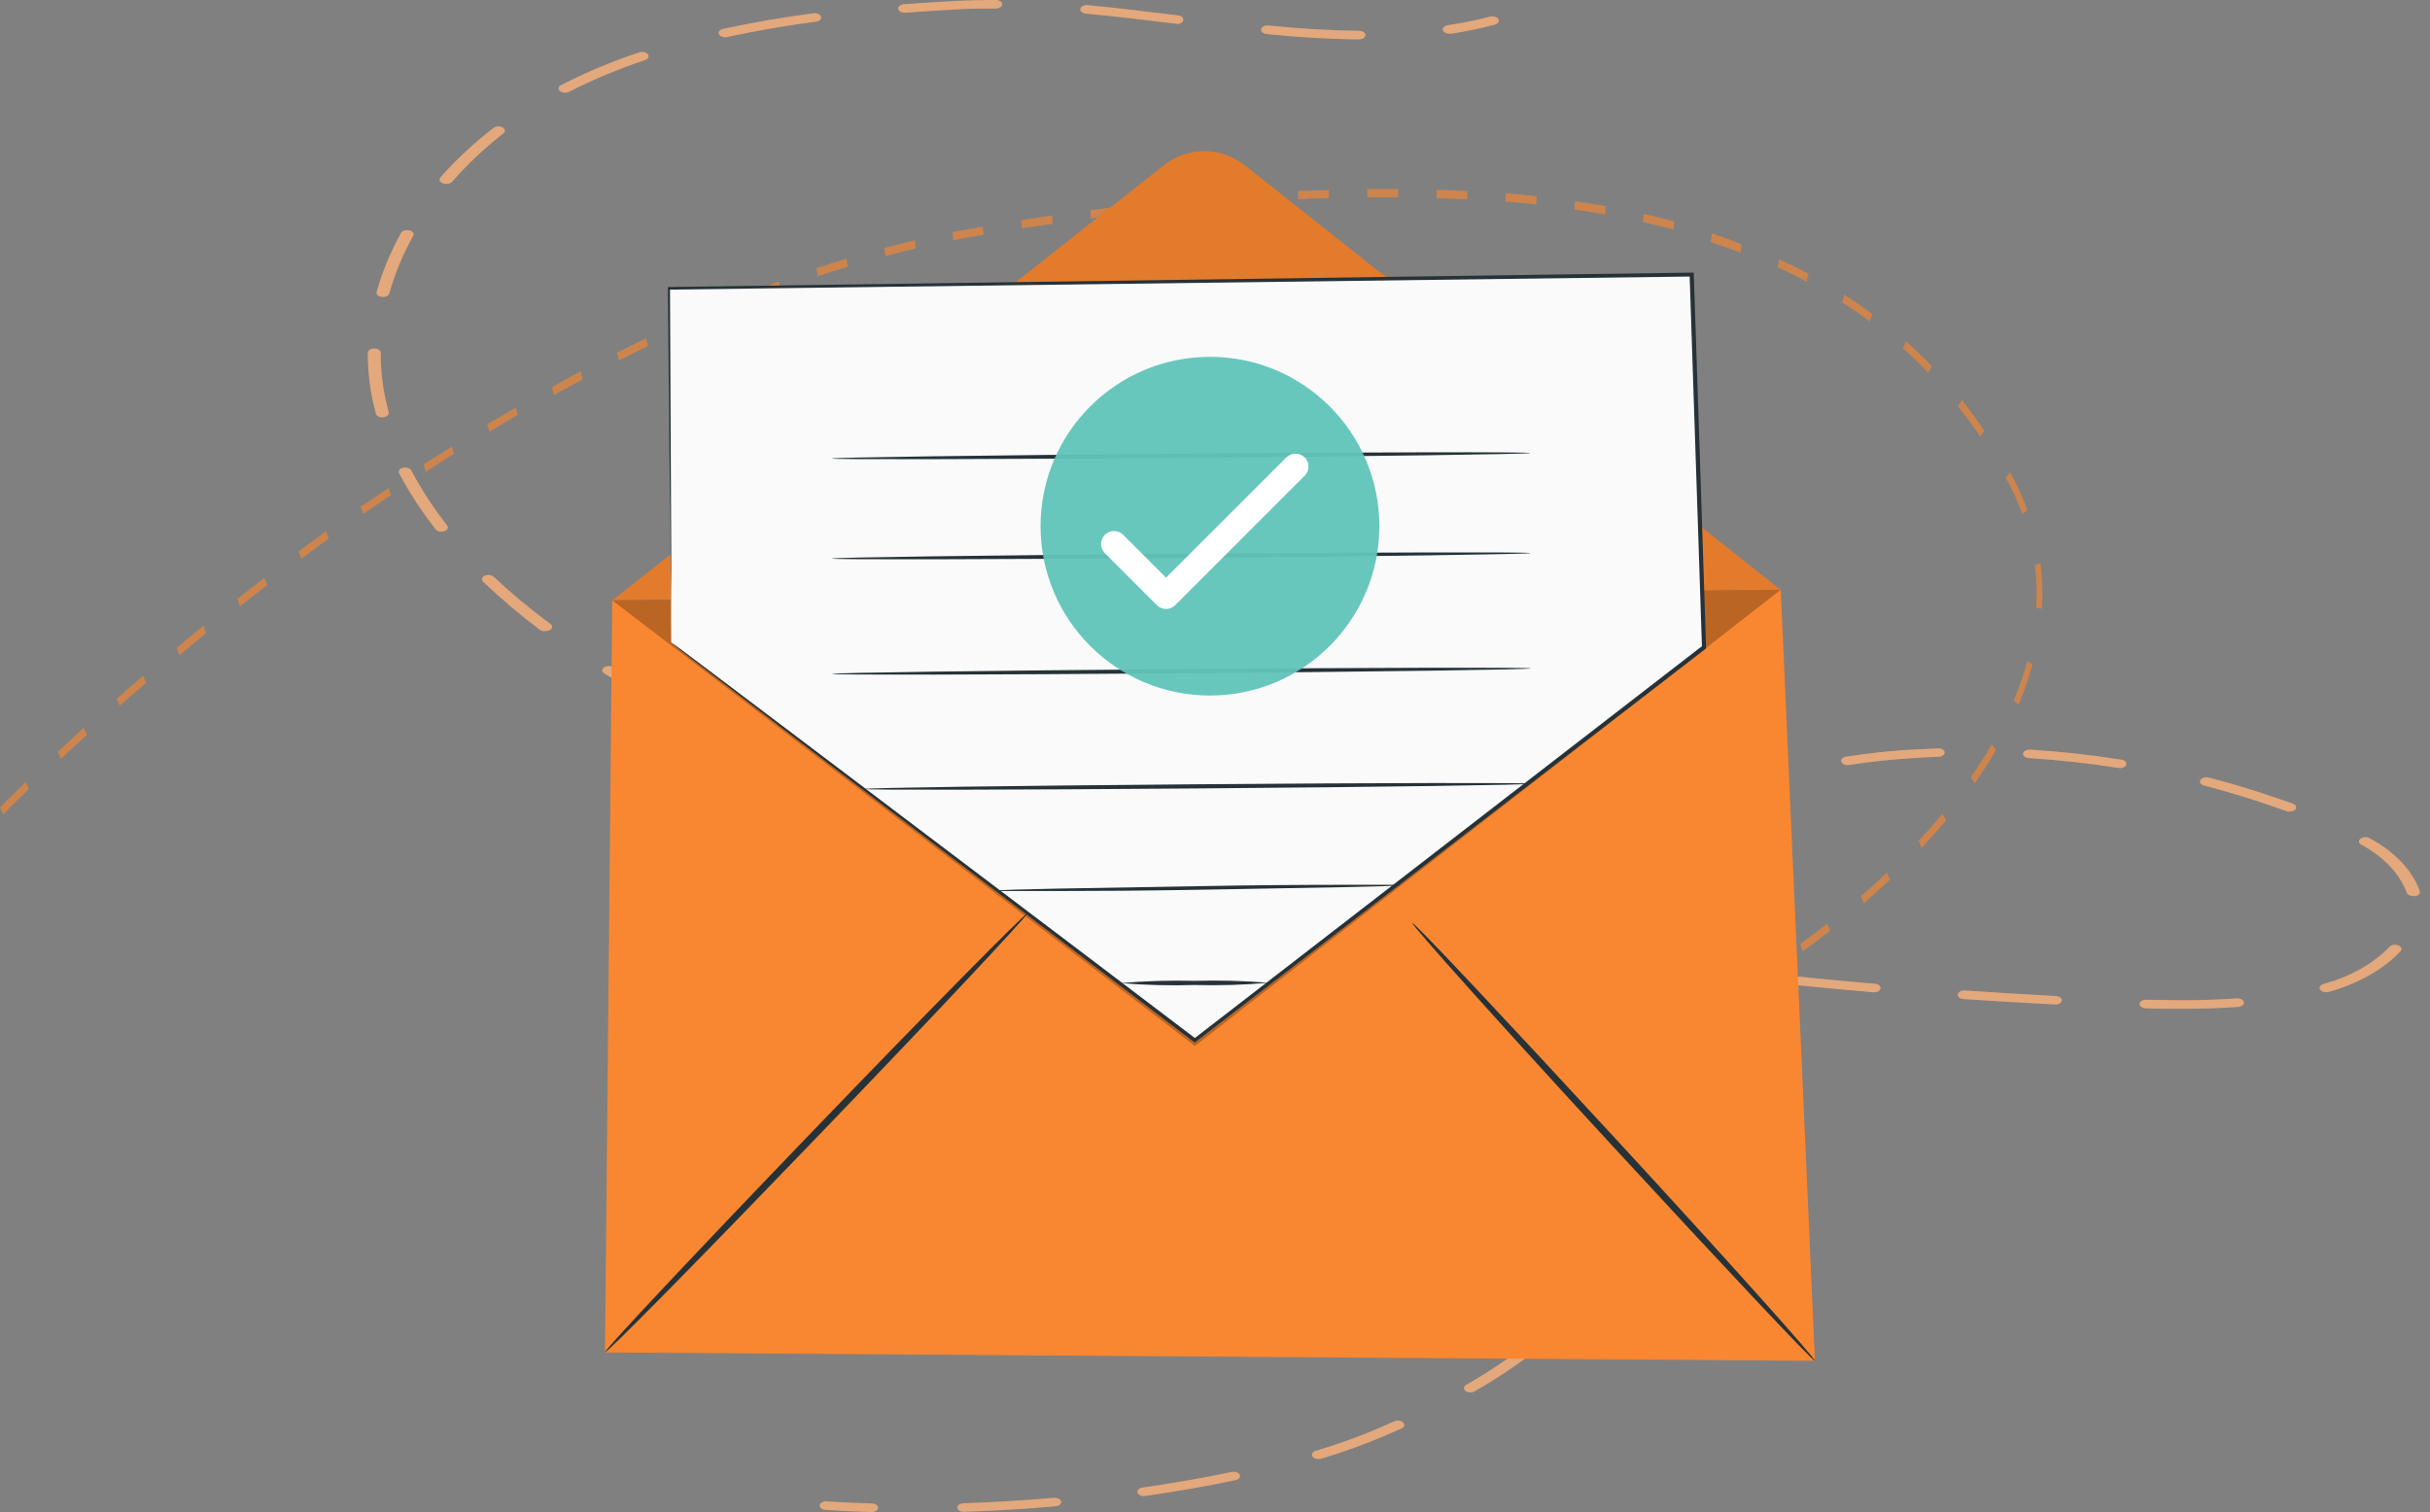 <svg width="241" height="150" viewBox="0 0 241 150" fill="none" xmlns="http://www.w3.org/2000/svg">
<rect x="0" y="0" width="241" height="150" fill="#808080" stroke="none"/>
<g opacity="0.8">
<path d="M143.729 3.344C143.586 3.343 143.447 3.309 143.335 3.249C143.224 3.189 143.146 3.106 143.114 3.013C143.093 2.959 143.089 2.903 143.102 2.848C143.115 2.792 143.144 2.739 143.188 2.692C143.232 2.644 143.291 2.603 143.359 2.571C143.428 2.539 143.506 2.516 143.588 2.504C145.01 2.289 146.406 2.005 147.766 1.655C147.844 1.634 147.928 1.624 148.012 1.625C148.096 1.626 148.179 1.638 148.256 1.66C148.334 1.682 148.404 1.714 148.462 1.754C148.521 1.794 148.567 1.841 148.599 1.893C148.63 1.945 148.645 2 148.644 2.056C148.643 2.112 148.625 2.167 148.592 2.218C148.558 2.269 148.51 2.316 148.45 2.354C148.389 2.393 148.318 2.424 148.24 2.445C146.824 2.82 145.368 3.123 143.883 3.353L143.729 3.344Z" fill="#F98731"/>
<path d="M95.579 149.983C95.414 149.981 95.257 149.938 95.138 149.863C95.019 149.787 94.948 149.685 94.938 149.576C94.934 149.52 94.948 149.464 94.977 149.412C95.006 149.36 95.05 149.311 95.107 149.27C95.164 149.229 95.233 149.196 95.31 149.173C95.386 149.15 95.469 149.136 95.553 149.134C98.513 149.032 101.537 148.854 104.523 148.591C104.69 148.579 104.858 148.61 104.992 148.678C105.126 148.746 105.215 148.846 105.24 148.956C105.253 149.011 105.248 149.068 105.227 149.122C105.206 149.176 105.169 149.227 105.117 149.271C105.066 149.316 105.001 149.353 104.928 149.38C104.854 149.408 104.773 149.425 104.689 149.431C101.665 149.703 98.603 149.881 95.604 149.975L95.579 149.983ZM113.518 148.413C113.348 148.425 113.178 148.392 113.044 148.321C112.911 148.251 112.825 148.148 112.807 148.035C112.788 147.922 112.838 147.81 112.944 147.721C113.051 147.633 113.207 147.576 113.377 147.564C116.388 147.131 119.322 146.622 122.09 146.044C122.172 146.022 122.261 146.011 122.349 146.012C122.438 146.014 122.526 146.027 122.606 146.052C122.687 146.077 122.758 146.112 122.817 146.157C122.875 146.201 122.92 146.253 122.946 146.309C122.973 146.365 122.982 146.424 122.972 146.483C122.963 146.541 122.935 146.598 122.89 146.649C122.846 146.699 122.786 146.744 122.715 146.779C122.643 146.813 122.561 146.838 122.475 146.851C119.668 147.437 116.708 147.954 113.646 148.396L113.518 148.413ZM130.752 144.746C130.631 144.746 130.511 144.723 130.409 144.679C130.306 144.636 130.225 144.573 130.176 144.5C130.139 144.449 130.118 144.394 130.113 144.338C130.109 144.282 130.121 144.226 130.15 144.173C130.179 144.12 130.223 144.071 130.28 144.03C130.337 143.988 130.406 143.954 130.483 143.931C132.655 143.288 134.75 142.536 136.749 141.681L138.274 141.002C138.415 140.941 138.587 140.919 138.753 140.941C138.919 140.963 139.064 141.028 139.158 141.121C139.206 141.167 139.24 141.218 139.258 141.272C139.276 141.327 139.277 141.383 139.261 141.437C139.246 141.492 139.214 141.544 139.168 141.59C139.121 141.636 139.061 141.676 138.992 141.707L137.454 142.386C135.411 143.266 133.269 144.04 131.047 144.703C130.967 144.728 130.88 144.743 130.791 144.746H130.752ZM145.834 138.133C145.742 138.133 145.652 138.12 145.568 138.095C145.484 138.07 145.409 138.034 145.347 137.989C145.237 137.903 145.182 137.791 145.194 137.679C145.206 137.566 145.284 137.461 145.411 137.386C147.681 136.089 149.786 134.669 151.703 133.142C151.814 133.056 151.972 133.003 152.142 132.994C152.312 132.984 152.481 133.019 152.613 133.091C152.678 133.126 152.731 133.17 152.77 133.219C152.809 133.268 152.833 133.322 152.841 133.377C152.848 133.433 152.838 133.489 152.812 133.541C152.786 133.594 152.744 133.643 152.69 133.685C150.732 135.237 148.589 136.681 146.283 138.006C146.175 138.081 146.028 138.126 145.873 138.133H145.834ZM157.226 128.881C157.122 128.881 157.021 128.864 156.931 128.83C156.78 128.779 156.666 128.691 156.613 128.584C156.56 128.477 156.573 128.361 156.649 128.261C157.068 127.729 157.452 127.186 157.802 126.631C158.594 125.364 159.236 124.059 159.724 122.727C159.744 122.671 159.781 122.618 159.832 122.572C159.883 122.526 159.947 122.486 160.021 122.456C160.094 122.426 160.176 122.406 160.262 122.397C160.347 122.388 160.435 122.391 160.519 122.404C160.603 122.417 160.682 122.442 160.752 122.475C160.822 122.509 160.882 122.551 160.927 122.6C160.972 122.649 161.002 122.704 161.016 122.76C161.029 122.817 161.026 122.875 161.006 122.93C160.506 124.307 159.842 125.655 159.02 126.962C158.661 127.531 158.263 128.091 157.828 128.66C157.774 128.728 157.692 128.784 157.593 128.823C157.493 128.862 157.38 128.882 157.264 128.881H157.226ZM161.672 117.319C161.587 117.316 161.503 117.302 161.426 117.277C161.35 117.252 161.281 117.217 161.225 117.174C161.169 117.132 161.126 117.082 161.1 117.028C161.073 116.974 161.063 116.917 161.07 116.861C161.185 115.707 161.249 114.484 161.249 113.135C161.249 112.388 161.249 111.649 161.249 110.902C161.246 110.846 161.259 110.789 161.289 110.736C161.319 110.684 161.365 110.635 161.423 110.594C161.481 110.553 161.552 110.52 161.63 110.497C161.708 110.474 161.792 110.462 161.877 110.461C161.962 110.458 162.046 110.467 162.125 110.487C162.204 110.507 162.277 110.538 162.338 110.576C162.399 110.615 162.447 110.662 162.48 110.713C162.514 110.765 162.531 110.821 162.53 110.877C162.53 111.632 162.53 112.379 162.53 113.135C162.53 114.51 162.466 115.749 162.351 116.92C162.341 117.029 162.27 117.13 162.15 117.204C162.031 117.278 161.874 117.32 161.71 117.319H161.672ZM161.429 105.308C161.265 105.308 161.108 105.267 160.989 105.193C160.869 105.119 160.798 105.017 160.788 104.909C160.673 103.212 160.557 101.327 160.557 99.477V98.874C160.551 98.818 160.564 98.761 160.594 98.708C160.624 98.655 160.672 98.608 160.733 98.568C160.794 98.528 160.867 98.498 160.947 98.479C161.027 98.46 161.113 98.453 161.198 98.458C161.368 98.458 161.531 98.503 161.651 98.582C161.771 98.662 161.839 98.77 161.839 98.882V99.477C161.839 101.31 161.954 103.152 162.069 104.867C162.073 104.923 162.059 104.978 162.03 105.031C162.001 105.083 161.957 105.131 161.9 105.172C161.843 105.213 161.774 105.246 161.697 105.269C161.621 105.293 161.538 105.306 161.454 105.308H161.429ZM216.207 100.079C215.041 100.079 213.901 100.079 212.812 100.028C212.728 100.026 212.645 100.013 212.568 99.99C212.492 99.966 212.423 99.933 212.366 99.892C212.309 99.851 212.265 99.803 212.235 99.751C212.206 99.698 212.193 99.643 212.197 99.587C212.2 99.531 212.22 99.476 212.255 99.426C212.29 99.375 212.34 99.33 212.402 99.292C212.464 99.254 212.537 99.225 212.616 99.205C212.695 99.186 212.779 99.177 212.863 99.18C213.939 99.18 215.067 99.23 216.207 99.23C218.086 99.237 219.964 99.174 221.833 99.044C222.003 99.031 222.173 99.064 222.306 99.135C222.44 99.206 222.525 99.309 222.544 99.421C222.562 99.534 222.513 99.647 222.406 99.735C222.299 99.824 222.144 99.88 221.974 99.892C220.071 100.022 218.159 100.085 216.246 100.079H216.207ZM203.791 99.646C200.792 99.494 197.743 99.315 194.744 99.112C194.66 99.106 194.578 99.09 194.503 99.064C194.429 99.037 194.363 99.001 194.309 98.958C194.255 98.914 194.215 98.864 194.191 98.811C194.167 98.757 194.159 98.701 194.168 98.645C194.176 98.589 194.2 98.535 194.24 98.485C194.28 98.436 194.334 98.392 194.4 98.356C194.465 98.321 194.541 98.294 194.622 98.278C194.703 98.262 194.788 98.257 194.872 98.263C197.858 98.466 200.895 98.653 203.842 98.806C204.012 98.806 204.175 98.851 204.295 98.93C204.415 99.01 204.483 99.118 204.483 99.23C204.483 99.343 204.415 99.451 204.295 99.531C204.175 99.61 204.012 99.655 203.842 99.655L203.791 99.646ZM230.7 98.433C230.577 98.431 230.457 98.408 230.353 98.365C230.249 98.321 230.165 98.259 230.11 98.186C230.041 98.084 230.036 97.967 230.096 97.862C230.156 97.757 230.276 97.672 230.431 97.626C233.117 96.872 235.393 95.593 236.953 93.959C236.993 93.907 237.048 93.86 237.117 93.823C237.185 93.785 237.264 93.757 237.349 93.741C237.435 93.725 237.524 93.721 237.612 93.729C237.7 93.737 237.784 93.757 237.86 93.787C237.936 93.818 238.001 93.859 238.051 93.907C238.102 93.955 238.137 94.01 238.154 94.067C238.171 94.125 238.17 94.184 238.151 94.242C238.132 94.299 238.095 94.353 238.042 94.4C236.355 96.18 233.887 97.575 230.969 98.399C230.884 98.422 230.792 98.434 230.7 98.433ZM185.787 98.433H185.711C182.725 98.178 179.688 97.889 176.741 97.584C176.658 97.575 176.578 97.556 176.505 97.528C176.433 97.499 176.37 97.461 176.32 97.416C176.27 97.371 176.234 97.32 176.214 97.266C176.194 97.211 176.19 97.155 176.203 97.1C176.231 96.989 176.323 96.89 176.459 96.824C176.596 96.757 176.765 96.728 176.933 96.743C179.906 97.049 182.917 97.338 185.903 97.592C186.073 97.599 186.232 97.65 186.345 97.734C186.458 97.819 186.515 97.93 186.505 98.042C186.495 98.155 186.418 98.26 186.29 98.335C186.163 98.409 185.996 98.448 185.826 98.441L185.787 98.433ZM167.848 96.591H167.733C164.773 96.234 161.774 95.844 158.827 95.436C158.657 95.414 158.508 95.347 158.412 95.252C158.316 95.156 158.281 95.039 158.315 94.927C158.349 94.814 158.449 94.715 158.593 94.651C158.737 94.588 158.914 94.565 159.084 94.587C162.031 94.995 165.016 95.385 167.964 95.742C168.047 95.751 168.127 95.771 168.199 95.801C168.27 95.831 168.332 95.87 168.381 95.915C168.43 95.961 168.465 96.013 168.483 96.067C168.502 96.122 168.504 96.179 168.489 96.234C168.457 96.329 168.378 96.414 168.264 96.476C168.15 96.538 168.008 96.572 167.861 96.573L167.848 96.591ZM150.101 94.129H149.947C147.026 93.671 144.053 93.178 141.144 92.669C141.06 92.655 140.981 92.63 140.911 92.596C140.842 92.562 140.783 92.519 140.738 92.469C140.694 92.42 140.664 92.366 140.651 92.309C140.639 92.252 140.643 92.194 140.664 92.138C140.685 92.083 140.722 92.03 140.774 91.984C140.826 91.938 140.89 91.899 140.965 91.869C141.039 91.84 141.121 91.82 141.207 91.812C141.293 91.803 141.381 91.806 141.465 91.82C144.373 92.329 147.321 92.822 150.242 93.272C150.408 93.3 150.552 93.369 150.642 93.466C150.733 93.562 150.764 93.678 150.729 93.789C150.695 93.881 150.616 93.962 150.505 94.02C150.393 94.079 150.256 94.111 150.114 94.112L150.101 94.129ZM161.864 93.331H161.762C161.595 93.312 161.446 93.251 161.345 93.161C161.245 93.071 161.201 92.958 161.224 92.847C161.672 90.829 162.432 88.846 163.492 86.931C163.549 86.825 163.668 86.739 163.822 86.691C163.976 86.643 164.152 86.638 164.312 86.676C164.471 86.714 164.601 86.793 164.674 86.895C164.746 86.997 164.754 87.113 164.696 87.219C163.675 89.078 162.945 91 162.518 92.957C162.493 93.058 162.415 93.149 162.297 93.215C162.18 93.28 162.031 93.315 161.877 93.314L161.864 93.331ZM132.559 91.064C132.5 91.072 132.439 91.072 132.38 91.064C129.497 90.513 126.562 89.919 123.692 89.307C123.611 89.291 123.536 89.264 123.471 89.228C123.406 89.192 123.353 89.148 123.315 89.098C123.277 89.048 123.254 88.993 123.248 88.938C123.243 88.882 123.254 88.826 123.282 88.773C123.335 88.666 123.449 88.577 123.601 88.526C123.752 88.475 123.928 88.466 124.089 88.501C126.947 89.104 129.855 89.698 132.738 90.25C132.902 90.281 133.039 90.354 133.121 90.453C133.203 90.552 133.222 90.668 133.174 90.776C133.129 90.857 133.047 90.927 132.939 90.975C132.831 91.024 132.702 91.049 132.572 91.047L132.559 91.064ZM239.311 88.883C239.162 88.881 239.018 88.845 238.904 88.782C238.79 88.719 238.712 88.632 238.683 88.535C237.991 86.664 236.399 84.992 234.147 83.773C234.087 83.734 234.04 83.688 234.007 83.637C233.975 83.586 233.958 83.531 233.958 83.476C233.958 83.421 233.975 83.366 234.007 83.315C234.04 83.264 234.087 83.217 234.147 83.179C234.206 83.139 234.277 83.107 234.355 83.086C234.433 83.064 234.517 83.053 234.602 83.053C234.686 83.053 234.77 83.064 234.848 83.086C234.926 83.107 234.997 83.139 235.056 83.179C237.52 84.517 239.253 86.354 239.99 88.408C240.007 88.462 240.007 88.519 239.991 88.573C239.975 88.628 239.943 88.68 239.896 88.727C239.85 88.773 239.79 88.813 239.721 88.844C239.651 88.876 239.572 88.897 239.49 88.908L239.311 88.883ZM115.299 87.397C115.227 87.406 115.153 87.406 115.081 87.397C112.16 86.71 109.302 85.997 106.56 85.284C106.404 85.24 106.279 85.159 106.213 85.056C106.146 84.953 106.142 84.837 106.201 84.732C106.232 84.68 106.278 84.633 106.337 84.593C106.396 84.553 106.466 84.521 106.543 84.499C106.621 84.477 106.704 84.465 106.788 84.464C106.872 84.463 106.956 84.474 107.034 84.494C109.751 85.207 112.608 85.912 115.504 86.6C115.663 86.636 115.794 86.713 115.868 86.813C115.942 86.913 115.954 87.028 115.901 87.134C115.849 87.209 115.766 87.272 115.661 87.315C115.557 87.359 115.435 87.382 115.312 87.38L115.299 87.397ZM98.436 82.958C98.352 82.971 98.264 82.971 98.18 82.958C95.361 82.109 92.593 81.26 89.966 80.369C89.885 80.347 89.811 80.313 89.75 80.271C89.689 80.229 89.642 80.179 89.612 80.124C89.581 80.07 89.568 80.011 89.573 79.953C89.578 79.895 89.601 79.838 89.641 79.786C89.68 79.734 89.736 79.688 89.804 79.65C89.872 79.613 89.95 79.585 90.035 79.569C90.12 79.553 90.209 79.549 90.296 79.556C90.383 79.564 90.467 79.583 90.543 79.614C93.106 80.462 95.899 81.311 98.705 82.16C98.875 82.184 99.024 82.251 99.119 82.347C99.214 82.444 99.247 82.561 99.211 82.674C99.176 82.786 99.074 82.885 98.928 82.948C98.783 83.01 98.606 83.033 98.436 83.009V82.958ZM168.297 82.219C168.16 82.219 168.027 82.193 167.912 82.143C167.776 82.076 167.686 81.975 167.662 81.864C167.638 81.752 167.682 81.639 167.784 81.549C169.46 80.025 171.519 78.705 173.871 77.644L174.537 77.364C174.609 77.335 174.688 77.315 174.771 77.305C174.854 77.296 174.939 77.298 175.022 77.311C175.104 77.323 175.181 77.347 175.25 77.379C175.318 77.411 175.377 77.453 175.421 77.5C175.466 77.547 175.496 77.6 175.51 77.655C175.523 77.71 175.521 77.766 175.502 77.821C175.483 77.875 175.448 77.927 175.399 77.972C175.35 78.017 175.288 78.056 175.216 78.086L174.588 78.349C172.357 79.355 170.402 80.606 168.809 82.05C168.748 82.098 168.671 82.136 168.585 82.163C168.499 82.189 168.405 82.203 168.31 82.203L168.297 82.219ZM227.073 80.522C226.966 80.521 226.861 80.504 226.766 80.471C225.69 80.089 224.639 79.732 223.639 79.401C222.012 78.875 220.333 78.383 218.642 77.941C218.558 77.924 218.48 77.896 218.412 77.858C218.345 77.82 218.291 77.774 218.252 77.721C218.214 77.669 218.192 77.611 218.188 77.553C218.184 77.495 218.199 77.436 218.231 77.382C218.263 77.328 218.311 77.278 218.373 77.237C218.435 77.195 218.509 77.162 218.591 77.141C218.673 77.119 218.761 77.109 218.849 77.111C218.937 77.113 219.024 77.127 219.103 77.152C220.833 77.593 222.55 78.103 224.229 78.646C225.228 78.977 226.305 79.333 227.394 79.724C227.541 79.779 227.65 79.871 227.698 79.978C227.746 80.086 227.729 80.202 227.65 80.301C227.592 80.365 227.51 80.418 227.41 80.454C227.311 80.49 227.199 80.508 227.086 80.505L227.073 80.522ZM82.278 77.508C82.165 77.51 82.053 77.489 81.957 77.449C79.279 76.422 76.678 75.352 74.269 74.257C74.145 74.191 74.062 74.096 74.038 73.992C74.014 73.887 74.049 73.781 74.137 73.692C74.225 73.604 74.36 73.541 74.515 73.515C74.669 73.489 74.833 73.503 74.974 73.553C77.409 74.631 79.984 75.7 82.662 76.719C82.782 76.766 82.876 76.838 82.929 76.924C82.981 77.01 82.99 77.105 82.954 77.194C82.918 77.284 82.838 77.363 82.728 77.419C82.617 77.476 82.482 77.507 82.342 77.508H82.278ZM210.223 76.176H210.07C207.155 75.718 204.197 75.395 201.215 75.208C201.047 75.197 200.893 75.143 200.785 75.057C200.677 74.972 200.624 74.861 200.639 74.75C200.658 74.638 200.742 74.535 200.874 74.464C201.006 74.393 201.174 74.358 201.343 74.368C204.364 74.557 207.361 74.886 210.313 75.352C210.483 75.365 210.638 75.421 210.745 75.51C210.852 75.598 210.902 75.711 210.883 75.823C210.865 75.936 210.779 76.039 210.646 76.11C210.512 76.181 210.342 76.213 210.172 76.201L210.223 76.176ZM183.25 75.904C183.105 75.903 182.964 75.87 182.851 75.81C182.737 75.75 182.657 75.667 182.622 75.573C182.584 75.464 182.612 75.349 182.701 75.254C182.79 75.158 182.932 75.09 183.097 75.064C185.347 74.711 187.634 74.47 189.939 74.342C190.682 74.342 191.438 74.266 192.182 74.24C192.266 74.234 192.352 74.24 192.434 74.258C192.515 74.275 192.59 74.303 192.654 74.341C192.718 74.378 192.769 74.424 192.805 74.476C192.84 74.527 192.859 74.583 192.861 74.639C192.868 74.751 192.809 74.859 192.696 74.942C192.583 75.024 192.426 75.074 192.258 75.081C191.515 75.081 190.785 75.149 190.054 75.191C187.815 75.314 185.592 75.547 183.404 75.887L183.25 75.904ZM67.247 70.811C67.104 70.813 66.965 70.783 66.85 70.726C64.415 69.461 62.083 68.137 59.918 66.804C59.858 66.765 59.81 66.718 59.778 66.666C59.745 66.615 59.728 66.559 59.728 66.503C59.728 66.447 59.745 66.392 59.778 66.34C59.81 66.288 59.858 66.241 59.918 66.202C60.04 66.123 60.203 66.08 60.373 66.08C60.542 66.08 60.706 66.123 60.828 66.202C62.968 67.526 65.274 68.833 67.683 70.081C67.815 70.151 67.9 70.253 67.919 70.364C67.938 70.475 67.89 70.587 67.785 70.675C67.717 70.719 67.634 70.752 67.543 70.772C67.451 70.791 67.355 70.795 67.26 70.785L67.247 70.811ZM54.023 62.62C53.932 62.619 53.841 62.606 53.757 62.581C53.673 62.556 53.598 62.52 53.537 62.475C51.523 60.959 49.645 59.366 47.911 57.705C47.815 57.612 47.778 57.498 47.806 57.387C47.835 57.276 47.928 57.177 48.065 57.111C48.208 57.05 48.38 57.028 48.547 57.048C48.713 57.069 48.862 57.13 48.962 57.221C50.692 58.849 52.566 60.408 54.575 61.89C54.692 61.969 54.758 62.076 54.758 62.187C54.758 62.298 54.692 62.404 54.575 62.484C54.503 62.528 54.418 62.561 54.325 62.58C54.231 62.599 54.133 62.604 54.036 62.594L54.023 62.62ZM43.773 52.748C43.654 52.747 43.539 52.724 43.439 52.682C43.339 52.64 43.259 52.581 43.209 52.51C41.804 50.715 40.592 48.857 39.582 46.95C39.529 46.843 39.54 46.726 39.614 46.625C39.689 46.523 39.82 46.445 39.98 46.407C40.139 46.371 40.314 46.379 40.465 46.428C40.616 46.478 40.731 46.564 40.787 46.67C41.778 48.543 42.968 50.367 44.349 52.128C44.425 52.228 44.438 52.344 44.385 52.451C44.332 52.557 44.218 52.646 44.067 52.697C43.974 52.722 43.872 52.73 43.773 52.722V52.748ZM37.917 41.407C37.764 41.408 37.617 41.372 37.502 41.307C37.386 41.241 37.31 41.15 37.289 41.05C37.161 40.6 37.058 40.151 36.956 39.692C36.642 38.196 36.484 36.687 36.481 35.176V34.998C36.481 34.886 36.549 34.778 36.669 34.698C36.789 34.618 36.952 34.574 37.122 34.574C37.292 34.574 37.455 34.618 37.575 34.698C37.695 34.778 37.763 34.886 37.763 34.998V35.168C37.761 36.639 37.915 38.108 38.224 39.565C38.327 40.015 38.429 40.456 38.544 40.898C38.574 41.008 38.537 41.121 38.441 41.214C38.345 41.306 38.198 41.369 38.032 41.39L37.917 41.407ZM37.981 29.455H37.865C37.699 29.434 37.552 29.371 37.456 29.279C37.36 29.187 37.323 29.073 37.353 28.963C37.91 26.969 38.72 25.009 39.775 23.106C39.838 23.001 39.959 22.916 40.114 22.868C40.269 22.821 40.446 22.815 40.608 22.851C40.765 22.891 40.892 22.97 40.962 23.072C41.031 23.174 41.037 23.29 40.979 23.394C39.943 25.253 39.15 27.167 38.608 29.116C38.58 29.22 38.493 29.313 38.364 29.376C38.236 29.439 38.075 29.468 37.917 29.455H37.981ZM44.234 18.242C44.122 18.238 44.012 18.218 43.913 18.182C43.767 18.124 43.661 18.03 43.618 17.921C43.575 17.811 43.598 17.695 43.683 17.597C45.224 15.843 47.004 14.186 49.001 12.648C49.117 12.579 49.267 12.54 49.423 12.539C49.58 12.538 49.731 12.574 49.849 12.642C49.967 12.71 50.044 12.804 50.065 12.907C50.085 13.009 50.049 13.114 49.962 13.2C48.042 14.706 46.326 16.323 44.836 18.029C44.773 18.103 44.679 18.163 44.565 18.201C44.45 18.238 44.322 18.253 44.195 18.242H44.234ZM56.035 9.202C55.903 9.201 55.774 9.173 55.666 9.122C55.559 9.071 55.477 9 55.434 8.917C55.39 8.834 55.387 8.744 55.423 8.66C55.46 8.576 55.535 8.501 55.638 8.446C58.059 7.201 60.655 6.112 63.39 5.195C63.543 5.144 63.72 5.136 63.883 5.172C64.045 5.208 64.179 5.285 64.255 5.386C64.332 5.487 64.344 5.605 64.29 5.712C64.236 5.819 64.12 5.908 63.967 5.959C61.307 6.852 58.78 7.909 56.42 9.117C56.299 9.178 56.149 9.208 55.997 9.202H56.035ZM134.737 3.913C131.686 3.869 128.642 3.69 125.627 3.378C125.457 3.363 125.303 3.303 125.2 3.212C125.097 3.121 125.052 3.007 125.076 2.895C125.1 2.782 125.19 2.68 125.327 2.612C125.464 2.543 125.636 2.514 125.806 2.53C128.775 2.839 131.771 3.015 134.776 3.056C134.946 3.056 135.109 3.101 135.229 3.18C135.349 3.26 135.417 3.368 135.417 3.48C135.417 3.593 135.349 3.701 135.229 3.78C135.109 3.86 134.946 3.905 134.776 3.905L134.737 3.913ZM72.027 3.692C71.943 3.701 71.857 3.699 71.774 3.686C71.691 3.673 71.613 3.649 71.544 3.616C71.475 3.583 71.416 3.541 71.372 3.493C71.327 3.445 71.297 3.392 71.284 3.336C71.27 3.28 71.273 3.223 71.293 3.168C71.313 3.113 71.349 3.062 71.399 3.016C71.449 2.97 71.512 2.932 71.584 2.902C71.657 2.872 71.738 2.853 71.822 2.844C74.721 2.22 77.674 1.71 80.663 1.316C80.747 1.305 80.832 1.305 80.916 1.316C80.999 1.327 81.078 1.349 81.149 1.381C81.219 1.412 81.279 1.453 81.326 1.5C81.372 1.547 81.404 1.6 81.419 1.655C81.438 1.709 81.44 1.766 81.424 1.82C81.409 1.875 81.377 1.927 81.33 1.973C81.283 2.019 81.223 2.058 81.152 2.088C81.082 2.118 81.002 2.139 80.92 2.148C77.978 2.537 75.073 3.039 72.219 3.65L72.027 3.692ZM116.773 2.36H116.657C113.902 2.02 110.789 1.638 107.688 1.35C107.522 1.333 107.373 1.274 107.272 1.185C107.171 1.096 107.127 0.984 107.149 0.874C107.159 0.819 107.185 0.765 107.227 0.716C107.268 0.667 107.324 0.625 107.391 0.591C107.458 0.557 107.535 0.532 107.616 0.518C107.698 0.504 107.783 0.501 107.867 0.509C110.942 0.798 114.069 1.188 116.837 1.528C117.003 1.549 117.15 1.612 117.246 1.704C117.342 1.796 117.379 1.91 117.349 2.02C117.327 2.115 117.259 2.202 117.155 2.268C117.05 2.334 116.916 2.375 116.773 2.385V2.36ZM89.761 1.265C89.591 1.272 89.424 1.233 89.297 1.158C89.169 1.084 89.092 0.978 89.082 0.866C89.072 0.753 89.129 0.643 89.242 0.558C89.355 0.474 89.514 0.423 89.684 0.416C91.312 0.297 93.054 0.187 94.81 0.093C95.937 0.034 97.129 0 98.346 0H98.769C98.853 0.001 98.936 0.013 99.013 0.036C99.091 0.058 99.16 0.09 99.219 0.13C99.277 0.17 99.323 0.218 99.353 0.27C99.384 0.322 99.399 0.377 99.397 0.433C99.388 0.543 99.317 0.646 99.198 0.723C99.08 0.8 98.922 0.845 98.756 0.849H98.346C97.168 0.849 96.014 0.849 94.899 0.934C93.131 1.027 91.414 1.137 89.774 1.265H89.761Z" fill="#F98731"/>
<path d="M86.375 150C84.85 149.958 83.338 149.881 81.877 149.788C81.793 149.784 81.712 149.768 81.637 149.743C81.562 149.717 81.496 149.682 81.442 149.639C81.389 149.597 81.348 149.547 81.324 149.494C81.3 149.441 81.291 149.385 81.3 149.329C81.305 149.273 81.327 149.219 81.365 149.169C81.403 149.119 81.456 149.074 81.521 149.039C81.586 149.003 81.661 148.976 81.742 148.96C81.823 148.945 81.909 148.94 81.992 148.947C83.44 149.041 84.927 149.109 86.439 149.151C86.609 149.151 86.772 149.196 86.892 149.275C87.012 149.355 87.079 149.463 87.079 149.576C87.079 149.688 87.012 149.796 86.892 149.876C86.772 149.955 86.609 150 86.439 150H86.375Z" fill="#F98731"/>
<g opacity="0.6">
<path opacity="0.6" d="M143.729 3.344C143.586 3.343 143.447 3.309 143.335 3.249C143.224 3.189 143.146 3.106 143.114 3.013C143.093 2.959 143.089 2.903 143.102 2.848C143.115 2.792 143.144 2.739 143.188 2.692C143.232 2.644 143.291 2.603 143.359 2.571C143.428 2.539 143.506 2.516 143.588 2.504C145.01 2.289 146.406 2.005 147.766 1.655C147.844 1.634 147.928 1.624 148.012 1.625C148.096 1.626 148.179 1.638 148.256 1.66C148.334 1.682 148.404 1.714 148.462 1.754C148.521 1.794 148.567 1.841 148.599 1.893C148.63 1.945 148.645 2 148.644 2.056C148.643 2.112 148.625 2.167 148.592 2.218C148.558 2.269 148.51 2.316 148.45 2.354C148.389 2.393 148.318 2.424 148.24 2.445C146.824 2.82 145.368 3.123 143.883 3.353L143.729 3.344Z" fill="white"/>
<path opacity="0.6" d="M95.579 149.983C95.414 149.981 95.257 149.938 95.138 149.863C95.019 149.787 94.948 149.685 94.938 149.576C94.934 149.52 94.948 149.464 94.977 149.412C95.006 149.36 95.05 149.311 95.107 149.27C95.164 149.229 95.233 149.196 95.31 149.173C95.386 149.15 95.469 149.136 95.553 149.134C98.513 149.032 101.537 148.854 104.523 148.591C104.69 148.579 104.858 148.61 104.992 148.678C105.126 148.746 105.215 148.846 105.24 148.956C105.253 149.011 105.248 149.068 105.227 149.122C105.206 149.176 105.169 149.227 105.117 149.271C105.066 149.316 105.001 149.353 104.928 149.38C104.854 149.408 104.773 149.425 104.689 149.431C101.665 149.703 98.603 149.881 95.604 149.975L95.579 149.983ZM113.518 148.413C113.348 148.425 113.178 148.392 113.044 148.321C112.911 148.251 112.825 148.148 112.807 148.035C112.788 147.922 112.838 147.81 112.944 147.721C113.051 147.633 113.207 147.576 113.377 147.564C116.388 147.131 119.322 146.622 122.09 146.044C122.172 146.022 122.261 146.011 122.349 146.012C122.438 146.014 122.526 146.027 122.606 146.052C122.687 146.077 122.758 146.112 122.817 146.157C122.875 146.201 122.92 146.253 122.946 146.309C122.973 146.365 122.982 146.424 122.972 146.483C122.963 146.541 122.935 146.598 122.89 146.649C122.846 146.699 122.786 146.744 122.715 146.779C122.643 146.813 122.561 146.838 122.475 146.851C119.668 147.437 116.708 147.954 113.646 148.396L113.518 148.413ZM130.752 144.746C130.631 144.746 130.511 144.723 130.409 144.679C130.306 144.636 130.225 144.573 130.176 144.5C130.139 144.449 130.118 144.394 130.113 144.338C130.109 144.282 130.121 144.226 130.15 144.173C130.179 144.12 130.223 144.071 130.28 144.03C130.337 143.988 130.406 143.954 130.483 143.931C132.655 143.288 134.75 142.536 136.749 141.681L138.274 141.002C138.415 140.941 138.587 140.919 138.753 140.941C138.919 140.963 139.064 141.028 139.158 141.121C139.206 141.167 139.24 141.218 139.258 141.272C139.276 141.327 139.277 141.383 139.261 141.437C139.246 141.492 139.214 141.544 139.168 141.59C139.121 141.636 139.061 141.676 138.992 141.707L137.454 142.386C135.411 143.266 133.269 144.04 131.047 144.703C130.967 144.728 130.88 144.743 130.791 144.746H130.752ZM145.834 138.133C145.742 138.133 145.652 138.12 145.568 138.095C145.484 138.07 145.409 138.034 145.347 137.989C145.237 137.903 145.182 137.791 145.194 137.679C145.206 137.566 145.284 137.461 145.411 137.386C147.681 136.089 149.786 134.669 151.703 133.142C151.814 133.056 151.972 133.003 152.142 132.994C152.312 132.984 152.481 133.019 152.613 133.091C152.678 133.126 152.731 133.17 152.77 133.219C152.809 133.268 152.833 133.322 152.841 133.377C152.848 133.433 152.838 133.489 152.812 133.541C152.786 133.594 152.744 133.643 152.69 133.685C150.732 135.237 148.589 136.681 146.283 138.006C146.175 138.081 146.028 138.126 145.873 138.133H145.834ZM157.226 128.881C157.122 128.881 157.021 128.864 156.931 128.83C156.78 128.779 156.666 128.691 156.613 128.584C156.56 128.477 156.573 128.361 156.649 128.261C157.068 127.729 157.452 127.186 157.802 126.631C158.594 125.364 159.236 124.059 159.724 122.727C159.744 122.671 159.781 122.618 159.832 122.572C159.883 122.526 159.947 122.486 160.021 122.456C160.094 122.426 160.176 122.406 160.262 122.397C160.347 122.388 160.435 122.391 160.519 122.404C160.603 122.417 160.682 122.442 160.752 122.475C160.822 122.509 160.882 122.551 160.927 122.6C160.972 122.649 161.002 122.704 161.016 122.76C161.029 122.817 161.026 122.875 161.006 122.93C160.506 124.307 159.842 125.655 159.02 126.962C158.661 127.531 158.263 128.091 157.828 128.66C157.774 128.728 157.692 128.784 157.593 128.823C157.493 128.862 157.38 128.882 157.264 128.881H157.226ZM161.672 117.319C161.587 117.316 161.503 117.302 161.426 117.277C161.35 117.252 161.281 117.217 161.225 117.174C161.169 117.132 161.126 117.082 161.1 117.028C161.073 116.974 161.063 116.917 161.07 116.861C161.185 115.707 161.249 114.484 161.249 113.135C161.249 112.388 161.249 111.649 161.249 110.902C161.246 110.846 161.259 110.789 161.289 110.736C161.319 110.684 161.365 110.635 161.423 110.594C161.481 110.553 161.552 110.52 161.63 110.497C161.708 110.474 161.792 110.462 161.877 110.461C161.962 110.458 162.046 110.467 162.125 110.487C162.204 110.507 162.277 110.538 162.338 110.576C162.399 110.615 162.447 110.662 162.48 110.713C162.514 110.765 162.531 110.821 162.53 110.877C162.53 111.632 162.53 112.379 162.53 113.135C162.53 114.51 162.466 115.749 162.351 116.92C162.341 117.029 162.27 117.13 162.15 117.204C162.031 117.278 161.874 117.32 161.71 117.319H161.672ZM161.429 105.308C161.265 105.308 161.108 105.267 160.989 105.193C160.869 105.119 160.798 105.017 160.788 104.909C160.673 103.212 160.557 101.327 160.557 99.477V98.874C160.551 98.818 160.564 98.761 160.594 98.708C160.624 98.655 160.672 98.608 160.733 98.568C160.794 98.528 160.867 98.498 160.947 98.479C161.027 98.46 161.113 98.453 161.198 98.458C161.368 98.458 161.531 98.503 161.651 98.582C161.771 98.662 161.839 98.77 161.839 98.882V99.477C161.839 101.31 161.954 103.152 162.069 104.867C162.073 104.923 162.059 104.978 162.03 105.031C162.001 105.083 161.957 105.131 161.9 105.172C161.843 105.213 161.774 105.246 161.697 105.269C161.621 105.293 161.538 105.306 161.454 105.308H161.429ZM216.207 100.079C215.041 100.079 213.901 100.079 212.812 100.028C212.728 100.026 212.645 100.013 212.568 99.99C212.492 99.966 212.423 99.933 212.366 99.892C212.309 99.851 212.265 99.803 212.235 99.751C212.206 99.698 212.193 99.643 212.197 99.587C212.2 99.531 212.22 99.476 212.255 99.426C212.29 99.375 212.34 99.33 212.402 99.292C212.464 99.254 212.537 99.225 212.616 99.205C212.695 99.186 212.779 99.177 212.863 99.18C213.939 99.18 215.067 99.23 216.207 99.23C218.086 99.237 219.964 99.174 221.833 99.044C222.003 99.031 222.173 99.064 222.306 99.135C222.44 99.206 222.525 99.309 222.544 99.421C222.562 99.534 222.513 99.647 222.406 99.735C222.299 99.824 222.144 99.88 221.974 99.892C220.071 100.022 218.159 100.085 216.246 100.079H216.207ZM203.791 99.646C200.792 99.494 197.743 99.315 194.744 99.112C194.66 99.106 194.578 99.09 194.503 99.064C194.429 99.037 194.363 99.001 194.309 98.958C194.255 98.914 194.215 98.864 194.191 98.811C194.167 98.757 194.159 98.701 194.168 98.645C194.176 98.589 194.2 98.535 194.24 98.485C194.28 98.436 194.334 98.392 194.4 98.356C194.465 98.321 194.541 98.294 194.622 98.278C194.703 98.262 194.788 98.257 194.872 98.263C197.858 98.466 200.895 98.653 203.842 98.806C204.012 98.806 204.175 98.851 204.295 98.93C204.415 99.01 204.483 99.118 204.483 99.23C204.483 99.343 204.415 99.451 204.295 99.531C204.175 99.61 204.012 99.655 203.842 99.655L203.791 99.646ZM230.7 98.433C230.577 98.431 230.457 98.408 230.353 98.365C230.249 98.321 230.165 98.259 230.11 98.186C230.041 98.084 230.036 97.967 230.096 97.862C230.156 97.757 230.276 97.672 230.431 97.626C233.117 96.872 235.393 95.593 236.953 93.959C236.993 93.907 237.048 93.86 237.117 93.823C237.185 93.785 237.264 93.757 237.349 93.741C237.435 93.725 237.524 93.721 237.612 93.729C237.7 93.737 237.784 93.757 237.86 93.787C237.936 93.818 238.001 93.859 238.051 93.907C238.102 93.955 238.137 94.01 238.154 94.067C238.171 94.125 238.17 94.184 238.151 94.242C238.132 94.299 238.095 94.353 238.042 94.4C236.355 96.18 233.887 97.575 230.969 98.399C230.884 98.422 230.792 98.434 230.7 98.433ZM185.787 98.433H185.711C182.725 98.178 179.688 97.889 176.741 97.584C176.658 97.575 176.578 97.556 176.505 97.528C176.433 97.499 176.37 97.461 176.32 97.416C176.27 97.371 176.234 97.32 176.214 97.266C176.194 97.211 176.19 97.155 176.203 97.1C176.231 96.989 176.323 96.89 176.459 96.824C176.596 96.757 176.765 96.728 176.933 96.743C179.906 97.049 182.917 97.338 185.903 97.592C186.073 97.599 186.232 97.65 186.345 97.734C186.458 97.819 186.515 97.93 186.505 98.042C186.495 98.155 186.418 98.26 186.29 98.335C186.163 98.409 185.996 98.448 185.826 98.441L185.787 98.433ZM167.848 96.591H167.733C164.773 96.234 161.774 95.844 158.827 95.436C158.657 95.414 158.508 95.347 158.412 95.252C158.316 95.156 158.281 95.039 158.315 94.927C158.349 94.814 158.449 94.715 158.593 94.651C158.737 94.588 158.914 94.565 159.084 94.587C162.031 94.995 165.016 95.385 167.964 95.742C168.047 95.751 168.127 95.771 168.199 95.801C168.27 95.831 168.332 95.87 168.381 95.915C168.43 95.961 168.465 96.013 168.483 96.067C168.502 96.122 168.504 96.179 168.489 96.234C168.457 96.329 168.378 96.414 168.264 96.476C168.15 96.538 168.008 96.572 167.861 96.573L167.848 96.591ZM150.101 94.129H149.947C147.026 93.671 144.053 93.178 141.144 92.669C141.06 92.655 140.981 92.63 140.911 92.596C140.842 92.562 140.783 92.519 140.738 92.469C140.694 92.42 140.664 92.366 140.651 92.309C140.639 92.252 140.643 92.194 140.664 92.138C140.685 92.083 140.722 92.03 140.774 91.984C140.826 91.938 140.89 91.899 140.965 91.869C141.039 91.84 141.121 91.82 141.207 91.812C141.293 91.803 141.381 91.806 141.465 91.82C144.373 92.329 147.321 92.822 150.242 93.272C150.408 93.3 150.552 93.369 150.642 93.466C150.733 93.562 150.764 93.678 150.729 93.789C150.695 93.881 150.616 93.962 150.505 94.02C150.393 94.079 150.256 94.111 150.114 94.112L150.101 94.129ZM161.864 93.331H161.762C161.595 93.312 161.446 93.251 161.345 93.161C161.245 93.071 161.201 92.958 161.224 92.847C161.672 90.829 162.432 88.846 163.492 86.931C163.549 86.825 163.668 86.739 163.822 86.691C163.976 86.643 164.152 86.638 164.312 86.676C164.471 86.714 164.601 86.793 164.674 86.895C164.746 86.997 164.754 87.113 164.696 87.219C163.675 89.078 162.945 91 162.518 92.957C162.493 93.058 162.415 93.149 162.297 93.215C162.18 93.28 162.031 93.315 161.877 93.314L161.864 93.331ZM132.559 91.064C132.5 91.072 132.439 91.072 132.38 91.064C129.497 90.513 126.562 89.919 123.692 89.307C123.611 89.291 123.536 89.264 123.471 89.228C123.406 89.192 123.353 89.148 123.315 89.098C123.277 89.048 123.254 88.993 123.248 88.938C123.243 88.882 123.254 88.826 123.282 88.773C123.335 88.666 123.449 88.577 123.601 88.526C123.752 88.475 123.928 88.466 124.089 88.501C126.947 89.104 129.855 89.698 132.738 90.25C132.902 90.281 133.039 90.354 133.121 90.453C133.203 90.552 133.222 90.668 133.174 90.776C133.129 90.857 133.047 90.927 132.939 90.975C132.831 91.024 132.702 91.049 132.572 91.047L132.559 91.064ZM239.311 88.883C239.162 88.881 239.018 88.845 238.904 88.782C238.79 88.719 238.712 88.632 238.683 88.535C237.991 86.664 236.399 84.992 234.147 83.773C234.087 83.734 234.04 83.688 234.007 83.637C233.975 83.586 233.958 83.531 233.958 83.476C233.958 83.421 233.975 83.366 234.007 83.315C234.04 83.264 234.087 83.217 234.147 83.179C234.206 83.139 234.277 83.107 234.355 83.086C234.433 83.064 234.517 83.053 234.602 83.053C234.686 83.053 234.77 83.064 234.848 83.086C234.926 83.107 234.997 83.139 235.056 83.179C237.52 84.517 239.253 86.354 239.99 88.408C240.007 88.462 240.007 88.519 239.991 88.573C239.975 88.628 239.943 88.68 239.896 88.727C239.85 88.773 239.79 88.813 239.721 88.844C239.651 88.876 239.572 88.897 239.49 88.908L239.311 88.883ZM115.299 87.397C115.227 87.406 115.153 87.406 115.081 87.397C112.16 86.71 109.302 85.997 106.56 85.284C106.404 85.24 106.279 85.159 106.213 85.056C106.146 84.953 106.142 84.837 106.201 84.732C106.232 84.68 106.278 84.633 106.337 84.593C106.396 84.553 106.466 84.521 106.543 84.499C106.621 84.477 106.704 84.465 106.788 84.464C106.872 84.463 106.956 84.474 107.034 84.494C109.751 85.207 112.608 85.912 115.504 86.6C115.663 86.636 115.794 86.713 115.868 86.813C115.942 86.913 115.954 87.028 115.901 87.134C115.849 87.209 115.766 87.272 115.661 87.315C115.557 87.359 115.435 87.382 115.312 87.38L115.299 87.397ZM98.436 82.958C98.352 82.971 98.264 82.971 98.18 82.958C95.361 82.109 92.593 81.26 89.966 80.369C89.885 80.347 89.811 80.313 89.75 80.271C89.689 80.229 89.642 80.179 89.612 80.124C89.581 80.07 89.568 80.011 89.573 79.953C89.578 79.895 89.601 79.838 89.641 79.786C89.68 79.734 89.736 79.688 89.804 79.65C89.872 79.613 89.95 79.585 90.035 79.569C90.12 79.553 90.209 79.549 90.296 79.556C90.383 79.564 90.467 79.583 90.543 79.614C93.106 80.462 95.899 81.311 98.705 82.16C98.875 82.184 99.024 82.251 99.119 82.347C99.214 82.444 99.247 82.561 99.211 82.674C99.176 82.786 99.074 82.885 98.928 82.948C98.783 83.01 98.606 83.033 98.436 83.009V82.958ZM168.297 82.219C168.16 82.219 168.027 82.193 167.912 82.143C167.776 82.076 167.686 81.975 167.662 81.864C167.638 81.752 167.682 81.639 167.784 81.549C169.46 80.025 171.519 78.705 173.871 77.644L174.537 77.364C174.609 77.335 174.688 77.315 174.771 77.305C174.854 77.296 174.939 77.298 175.022 77.311C175.104 77.323 175.181 77.347 175.25 77.379C175.318 77.411 175.377 77.453 175.421 77.5C175.466 77.547 175.496 77.6 175.51 77.655C175.523 77.71 175.521 77.766 175.502 77.821C175.483 77.875 175.448 77.927 175.399 77.972C175.35 78.017 175.288 78.056 175.216 78.086L174.588 78.349C172.357 79.355 170.402 80.606 168.809 82.05C168.748 82.098 168.671 82.136 168.585 82.163C168.499 82.189 168.405 82.203 168.31 82.203L168.297 82.219ZM227.073 80.522C226.966 80.521 226.861 80.504 226.766 80.471C225.69 80.089 224.639 79.732 223.639 79.401C222.012 78.875 220.333 78.383 218.642 77.941C218.558 77.924 218.48 77.896 218.412 77.858C218.345 77.82 218.291 77.774 218.252 77.721C218.214 77.669 218.192 77.611 218.188 77.553C218.184 77.495 218.199 77.436 218.231 77.382C218.263 77.328 218.311 77.278 218.373 77.237C218.435 77.195 218.509 77.162 218.591 77.141C218.673 77.119 218.761 77.109 218.849 77.111C218.937 77.113 219.024 77.127 219.103 77.152C220.833 77.593 222.55 78.103 224.229 78.646C225.228 78.977 226.305 79.333 227.394 79.724C227.541 79.779 227.65 79.871 227.698 79.978C227.746 80.086 227.729 80.202 227.65 80.301C227.592 80.365 227.51 80.418 227.41 80.454C227.311 80.49 227.199 80.508 227.086 80.505L227.073 80.522ZM82.278 77.508C82.165 77.51 82.053 77.489 81.957 77.449C79.279 76.422 76.678 75.352 74.269 74.257C74.145 74.191 74.062 74.096 74.038 73.992C74.014 73.887 74.049 73.781 74.137 73.692C74.225 73.604 74.36 73.541 74.515 73.515C74.669 73.489 74.833 73.503 74.974 73.553C77.409 74.631 79.984 75.7 82.662 76.719C82.782 76.766 82.876 76.838 82.929 76.924C82.981 77.01 82.99 77.105 82.954 77.194C82.918 77.284 82.838 77.363 82.728 77.419C82.617 77.476 82.482 77.507 82.342 77.508H82.278ZM210.223 76.176H210.07C207.155 75.718 204.197 75.395 201.215 75.208C201.047 75.197 200.893 75.143 200.785 75.057C200.677 74.972 200.624 74.861 200.639 74.75C200.658 74.638 200.742 74.535 200.874 74.464C201.006 74.393 201.174 74.358 201.343 74.368C204.364 74.557 207.361 74.886 210.313 75.352C210.483 75.365 210.638 75.421 210.745 75.51C210.852 75.598 210.902 75.711 210.883 75.823C210.865 75.936 210.779 76.039 210.646 76.11C210.512 76.181 210.342 76.213 210.172 76.201L210.223 76.176ZM183.25 75.904C183.105 75.903 182.964 75.87 182.851 75.81C182.737 75.75 182.657 75.667 182.622 75.573C182.584 75.464 182.612 75.349 182.701 75.254C182.79 75.158 182.932 75.09 183.097 75.064C185.347 74.711 187.634 74.47 189.939 74.342C190.682 74.342 191.438 74.266 192.182 74.24C192.266 74.234 192.352 74.24 192.434 74.258C192.515 74.275 192.59 74.303 192.654 74.341C192.718 74.378 192.769 74.424 192.805 74.476C192.84 74.527 192.859 74.583 192.861 74.639C192.868 74.751 192.809 74.859 192.696 74.942C192.583 75.024 192.426 75.074 192.258 75.081C191.515 75.081 190.785 75.149 190.054 75.191C187.815 75.314 185.592 75.547 183.404 75.887L183.25 75.904ZM67.247 70.811C67.104 70.813 66.965 70.783 66.85 70.726C64.415 69.461 62.083 68.137 59.918 66.804C59.858 66.765 59.81 66.718 59.778 66.666C59.745 66.615 59.728 66.559 59.728 66.503C59.728 66.447 59.745 66.392 59.778 66.34C59.81 66.288 59.858 66.241 59.918 66.202C60.04 66.123 60.203 66.08 60.373 66.08C60.542 66.08 60.706 66.123 60.828 66.202C62.968 67.526 65.274 68.833 67.683 70.081C67.815 70.151 67.9 70.253 67.919 70.364C67.938 70.475 67.89 70.587 67.785 70.675C67.717 70.719 67.634 70.752 67.543 70.772C67.451 70.791 67.355 70.795 67.26 70.785L67.247 70.811ZM54.023 62.62C53.932 62.619 53.841 62.606 53.757 62.581C53.673 62.556 53.598 62.52 53.537 62.475C51.523 60.959 49.645 59.366 47.911 57.705C47.815 57.612 47.778 57.498 47.806 57.387C47.835 57.276 47.928 57.177 48.065 57.111C48.208 57.05 48.38 57.028 48.547 57.048C48.713 57.069 48.862 57.13 48.962 57.221C50.692 58.849 52.566 60.408 54.575 61.89C54.692 61.969 54.758 62.076 54.758 62.187C54.758 62.298 54.692 62.404 54.575 62.484C54.503 62.528 54.418 62.561 54.325 62.58C54.231 62.599 54.133 62.604 54.036 62.594L54.023 62.62ZM43.773 52.748C43.654 52.747 43.539 52.724 43.439 52.682C43.339 52.64 43.259 52.581 43.209 52.51C41.804 50.715 40.592 48.857 39.582 46.95C39.529 46.843 39.54 46.726 39.614 46.625C39.689 46.523 39.82 46.445 39.98 46.407C40.139 46.371 40.314 46.379 40.465 46.428C40.616 46.478 40.731 46.564 40.787 46.67C41.778 48.543 42.968 50.367 44.349 52.128C44.425 52.228 44.438 52.344 44.385 52.451C44.332 52.557 44.218 52.646 44.067 52.697C43.974 52.722 43.872 52.73 43.773 52.722V52.748ZM37.917 41.407C37.764 41.408 37.617 41.372 37.502 41.307C37.386 41.241 37.31 41.15 37.289 41.05C37.161 40.6 37.058 40.151 36.956 39.692C36.642 38.196 36.484 36.687 36.481 35.176V34.998C36.481 34.886 36.549 34.778 36.669 34.698C36.789 34.618 36.952 34.574 37.122 34.574C37.292 34.574 37.455 34.618 37.575 34.698C37.695 34.778 37.763 34.886 37.763 34.998V35.168C37.761 36.639 37.915 38.108 38.224 39.565C38.327 40.015 38.429 40.456 38.544 40.898C38.574 41.008 38.537 41.121 38.441 41.214C38.345 41.306 38.198 41.369 38.032 41.39L37.917 41.407ZM37.981 29.455H37.865C37.699 29.434 37.552 29.371 37.456 29.279C37.36 29.187 37.323 29.073 37.353 28.963C37.91 26.969 38.72 25.009 39.775 23.106C39.838 23.001 39.959 22.916 40.114 22.868C40.269 22.821 40.446 22.815 40.608 22.851C40.765 22.891 40.892 22.97 40.962 23.072C41.031 23.174 41.037 23.29 40.979 23.394C39.943 25.253 39.15 27.167 38.608 29.116C38.58 29.22 38.493 29.313 38.364 29.376C38.236 29.439 38.075 29.468 37.917 29.455H37.981ZM44.234 18.242C44.122 18.238 44.012 18.218 43.913 18.182C43.767 18.124 43.661 18.03 43.618 17.921C43.575 17.811 43.598 17.695 43.683 17.597C45.224 15.843 47.004 14.186 49.001 12.648C49.117 12.579 49.267 12.54 49.423 12.539C49.58 12.538 49.731 12.574 49.849 12.642C49.967 12.71 50.044 12.804 50.065 12.907C50.085 13.009 50.049 13.114 49.962 13.2C48.042 14.706 46.326 16.323 44.836 18.029C44.773 18.103 44.679 18.163 44.565 18.201C44.45 18.238 44.322 18.253 44.195 18.242H44.234ZM56.035 9.202C55.903 9.201 55.774 9.173 55.666 9.122C55.559 9.071 55.477 9 55.434 8.917C55.39 8.834 55.387 8.744 55.423 8.66C55.46 8.576 55.535 8.501 55.638 8.446C58.059 7.201 60.655 6.112 63.39 5.195C63.543 5.144 63.72 5.136 63.883 5.172C64.045 5.208 64.179 5.285 64.255 5.386C64.332 5.487 64.344 5.605 64.29 5.712C64.236 5.819 64.12 5.908 63.967 5.959C61.307 6.852 58.78 7.909 56.42 9.117C56.299 9.178 56.149 9.208 55.997 9.202H56.035ZM134.737 3.913C131.686 3.869 128.642 3.69 125.627 3.378C125.457 3.363 125.303 3.303 125.2 3.212C125.097 3.121 125.052 3.007 125.076 2.895C125.1 2.782 125.19 2.68 125.327 2.612C125.464 2.543 125.636 2.514 125.806 2.53C128.775 2.839 131.771 3.015 134.776 3.056C134.946 3.056 135.109 3.101 135.229 3.18C135.349 3.26 135.417 3.368 135.417 3.48C135.417 3.593 135.349 3.701 135.229 3.78C135.109 3.86 134.946 3.905 134.776 3.905L134.737 3.913ZM72.027 3.692C71.943 3.701 71.857 3.699 71.774 3.686C71.691 3.673 71.613 3.649 71.544 3.616C71.475 3.583 71.416 3.541 71.372 3.493C71.327 3.445 71.297 3.392 71.284 3.336C71.27 3.28 71.273 3.223 71.293 3.168C71.313 3.113 71.349 3.062 71.399 3.016C71.449 2.97 71.512 2.932 71.584 2.902C71.657 2.872 71.738 2.853 71.822 2.844C74.721 2.22 77.674 1.71 80.663 1.316C80.747 1.305 80.832 1.305 80.916 1.316C80.999 1.327 81.078 1.349 81.149 1.381C81.219 1.412 81.279 1.453 81.326 1.5C81.372 1.547 81.404 1.6 81.419 1.655C81.438 1.709 81.44 1.766 81.424 1.82C81.409 1.875 81.377 1.927 81.33 1.973C81.283 2.019 81.223 2.058 81.152 2.088C81.082 2.118 81.002 2.139 80.92 2.148C77.978 2.537 75.073 3.039 72.219 3.65L72.027 3.692ZM116.773 2.36H116.657C113.902 2.02 110.789 1.638 107.688 1.35C107.522 1.333 107.373 1.274 107.272 1.185C107.171 1.096 107.127 0.984 107.149 0.874C107.159 0.819 107.185 0.765 107.227 0.716C107.268 0.667 107.324 0.625 107.391 0.591C107.458 0.557 107.535 0.532 107.616 0.518C107.698 0.504 107.783 0.501 107.867 0.509C110.942 0.798 114.069 1.188 116.837 1.528C117.003 1.549 117.15 1.612 117.246 1.704C117.342 1.796 117.379 1.91 117.349 2.02C117.327 2.115 117.259 2.202 117.155 2.268C117.05 2.334 116.916 2.375 116.773 2.385V2.36ZM89.761 1.265C89.591 1.272 89.424 1.233 89.297 1.158C89.169 1.084 89.092 0.978 89.082 0.866C89.072 0.753 89.129 0.643 89.242 0.558C89.355 0.474 89.514 0.423 89.684 0.416C91.312 0.297 93.054 0.187 94.81 0.093C95.937 0.034 97.129 0 98.346 0H98.769C98.853 0.001 98.936 0.013 99.013 0.036C99.091 0.058 99.16 0.09 99.219 0.13C99.277 0.17 99.323 0.218 99.353 0.27C99.384 0.322 99.399 0.377 99.397 0.433C99.388 0.543 99.317 0.646 99.198 0.723C99.08 0.8 98.922 0.845 98.756 0.849H98.346C97.168 0.849 96.014 0.849 94.899 0.934C93.131 1.027 91.414 1.137 89.774 1.265H89.761Z" fill="white"/>
<path opacity="0.6" d="M86.375 150C84.85 149.958 83.338 149.881 81.877 149.788C81.793 149.784 81.712 149.768 81.637 149.743C81.562 149.717 81.496 149.682 81.442 149.639C81.389 149.597 81.348 149.547 81.324 149.494C81.3 149.441 81.291 149.385 81.3 149.329C81.305 149.273 81.327 149.219 81.365 149.169C81.403 149.119 81.456 149.074 81.521 149.039C81.586 149.003 81.661 148.976 81.742 148.96C81.823 148.945 81.909 148.94 81.992 148.947C83.44 149.041 84.927 149.109 86.439 149.151C86.609 149.151 86.772 149.196 86.892 149.275C87.012 149.355 87.079 149.463 87.079 149.576C87.079 149.688 87.012 149.796 86.892 149.876C86.772 149.955 86.609 150 86.439 150H86.375Z" fill="white"/>
</g>
<path opacity="0.8" d="M137.572 18.75H138.656V19.576H135.603V18.75H137.572ZM142.472 18.827L145.524 18.948V19.775L142.472 19.654V18.827ZM131.787 18.827V19.654C130.78 19.654 129.765 19.72 128.735 19.775V18.948C129.758 18.926 130.772 18.893 131.78 18.86L131.787 18.827ZM124.919 19.169V19.995L121.867 20.216V19.389L124.919 19.169ZM149.34 19.169C150.37 19.257 151.393 19.356 152.392 19.466L152.354 20.293C151.354 20.183 150.347 20.083 149.302 19.995L149.34 19.169ZM118.051 19.709L118.089 20.535L115.036 20.844L114.991 20.017L118.051 19.709ZM156.208 19.951C157.246 20.105 158.253 20.271 159.261 20.458L159.192 21.274C158.208 21.097 157.193 20.932 156.139 20.778L156.208 19.951ZM111.183 20.458L111.236 21.285L108.183 21.67L108.13 20.844L111.183 20.458ZM163.015 21.218C164.046 21.45 165.053 21.703 166.068 21.968L165.961 22.772C164.984 22.519 163.985 22.265 162.962 22.034L163.015 21.218ZM104.345 21.373L104.398 22.199L101.346 22.651L101.285 21.825L104.345 21.373ZM97.477 22.475L97.545 23.301L96.782 23.434C96.019 23.555 95.294 23.687 94.554 23.83L94.477 23.015L96.721 22.607L97.477 22.475ZM169.792 23.158C170.799 23.489 171.799 23.841 172.761 24.26L172.616 25.065C171.662 24.69 170.67 24.348 169.662 24.018L169.792 23.158ZM90.73 23.83L90.822 24.646C89.814 24.888 88.815 25.131 87.815 25.406L87.708 24.591C88.705 24.326 89.713 24.073 90.73 23.83ZM83.954 25.66L84.068 26.464C83.076 26.773 82.084 27.081 81.092 27.412L80.97 26.607C81.931 26.277 82.923 25.968 83.923 25.66H83.954ZM176.47 25.726C177.454 26.178 178.431 26.663 179.37 27.158L179.171 27.93C178.24 27.445 177.271 26.96 176.294 26.508L176.47 25.726ZM77.261 27.93L77.406 28.723C76.421 29.087 75.437 29.462 74.46 29.825L74.307 29.032L77.261 27.93ZM182.926 29.241C183.872 29.847 184.803 30.486 185.696 31.148L185.437 31.886C184.551 31.225 183.628 30.597 182.697 30.002L182.926 29.241ZM70.637 30.564L70.797 31.357L67.889 32.636L67.722 31.853C68.653 31.401 69.622 30.971 70.599 30.553L70.637 30.564ZM64.081 33.55L64.264 34.333C63.295 34.806 62.334 35.28 61.38 35.765L61.189 34.983L64.081 33.55ZM189.039 33.859C189.916 34.641 190.779 35.468 191.595 36.316L191.259 36.989C190.45 36.151 189.603 35.336 188.733 34.564L189.039 33.859ZM57.595 36.856L57.793 37.639C56.839 38.146 55.885 38.664 54.939 39.193L54.733 38.421C55.626 37.881 56.595 37.363 57.556 36.845L57.595 36.856ZM194.564 39.688C195.342 40.658 196.09 41.672 196.807 42.73L196.395 43.303C195.693 42.278 194.953 41.264 194.19 40.317L194.564 39.688ZM51.138 40.394L51.36 41.154C50.406 41.716 49.467 42.256 48.536 42.84L48.315 42.08C49.246 41.562 50.192 41 51.138 40.449V40.394ZM44.804 44.251L45.033 45.011L42.24 46.797L42.011 46.047C42.927 45.496 43.858 44.901 44.804 44.306V44.251ZM199.364 46.863C200.012 48.029 200.585 49.28 201.073 50.599L200.57 50.984C200.098 49.71 199.544 48.503 198.914 47.381L199.364 46.863ZM38.539 48.361L38.775 49.111C37.852 49.739 36.929 50.367 36.02 51.006L35.776 50.257C36.684 49.673 37.6 49.045 38.539 48.416V48.361ZM32.342 52.692L32.602 53.431L29.877 55.425L29.618 54.687L32.342 52.692ZM202.371 55.888C202.499 56.884 202.563 57.895 202.561 58.908C202.561 59.404 202.561 59.889 202.516 60.385L201.951 60.318C201.951 59.844 201.989 59.382 201.989 58.908C201.988 57.947 201.929 56.989 201.814 56.042L202.371 55.888ZM26.229 57.321L26.496 58.048C25.581 58.754 24.68 59.448 23.802 60.142L23.528 59.415L26.229 57.321ZM20.185 62.082L20.46 62.798L17.804 65.002L17.522 64.286C18.384 63.525 19.27 62.831 20.185 62.06V62.082ZM201.05 65.597L201.585 65.906C201.203 67.293 200.741 68.631 200.203 69.906L199.715 69.476C200.245 68.235 200.699 66.93 201.073 65.575L201.05 65.597ZM14.194 67.041L14.485 67.757C13.576 68.528 12.699 69.289 11.867 70.016L11.569 69.311L14.194 67.041ZM8.311 72.209L8.616 72.915C7.685 73.752 6.823 74.546 6.029 75.273L5.724 74.579C6.533 73.851 7.395 73.036 8.311 72.187V72.209ZM197.525 73.851L197.96 74.391C197.326 75.493 196.624 76.595 195.869 77.697L195.464 77.102C196.212 76 196.899 74.953 197.525 73.851ZM2.541 77.587L2.862 78.281C1.213 79.868 0.336 80.772 0.328 80.772L4.57764e-05 80.1C4.57764e-05 80.1 0.885 79.185 2.541 77.587ZM192.648 80.728L193.015 81.367C192.251 82.271 191.442 83.197 190.595 84.1L190.26 83.439C191.099 82.535 191.9 81.632 192.648 80.728ZM187.138 86.569L187.451 87.263C186.612 88.045 185.734 88.839 184.849 89.61L184.551 88.894C185.437 88.178 186.307 87.351 187.138 86.569ZM181.239 91.616L181.514 92.343C180.629 93.027 179.713 93.71 178.79 94.371L178.538 93.633C179.453 92.971 180.362 92.288 181.239 91.616ZM175.088 95.958L175.317 96.718C174.371 97.325 173.417 97.897 172.494 98.438L172.28 97.666C173.203 97.137 174.15 96.564 175.088 95.958Z" fill="#F98731"/>
</g>
<path d="M60.721 59.556L176.608 58.509L179.999 134.999L60.002 134.165L60.721 59.556Z" fill="#F98731"/>
<path d="M60.72 59.572L115.464 16.372C116.589 15.485 117.994 15 119.444 15C120.893 15 122.298 15.485 123.423 16.372L176.599 58.517" fill="#F98731"/>
<g opacity="0.3">
<path opacity="0.3" d="M60.72 59.572L115.464 16.372C116.589 15.485 117.994 15 119.444 15C120.893 15 122.298 15.485 123.423 16.372L176.599 58.517" fill="black"/>
</g>
<path d="M60.002 134.15C59.863 134.015 69.112 124.161 80.674 112.141C92.236 100.122 101.73 90.514 101.877 90.625C102.024 90.736 92.767 100.606 81.197 112.633C69.627 124.661 60.149 134.293 60.002 134.15Z" fill="#263238"/>
<path d="M179.997 134.999C179.85 135.133 170.797 125.478 159.775 113.522C148.752 101.566 139.936 91.704 140.083 91.577C140.23 91.45 149.283 101.097 160.314 113.062C171.345 125.026 180.144 134.872 179.997 134.999Z" fill="#263238"/>
<g opacity="0.5">
<path opacity="0.5" d="M176.607 58.509L118.512 103.763L60.72 59.556" fill="black"/>
</g>
<path d="M66.571 63.729L66.31 28.583L167.783 27.218L169.001 64.189L118.505 103.168L66.571 63.729Z" fill="#FAFAFA"/>
<path d="M66.57 63.729C66.57 63.729 66.905 63.959 67.534 64.427L70.296 66.498L80.804 74.432C89.857 81.295 102.865 91.093 118.61 103.057H118.398L168.869 64.047L168.796 64.213C168.559 57.16 168.314 49.758 168.068 42.229C167.897 37.159 167.733 32.145 167.57 27.234L167.783 27.432L66.317 28.733L66.448 28.599C66.497 39.65 66.546 48.433 66.57 54.447C66.57 57.454 66.57 59.77 66.57 61.349C66.57 62.143 66.57 62.722 66.57 63.134C66.57 63.547 66.57 63.745 66.57 63.745C66.57 63.745 66.57 63.547 66.57 63.15C66.57 62.754 66.57 62.151 66.57 61.381C66.57 59.794 66.521 57.493 66.489 54.494C66.431 48.457 66.342 39.674 66.235 28.599V28.471H66.366L167.774 27.044H167.987V27.25C168.15 32.161 168.314 37.167 168.485 42.237C168.73 49.766 168.975 57.168 169.204 64.221V64.324L169.123 64.388L118.594 103.343L118.488 103.43L118.382 103.343L80.616 74.567L70.19 66.585L67.469 64.491L66.57 63.729Z" fill="#263238"/>
<path d="M151.783 44.942C151.783 45.053 136.259 45.267 117.123 45.418C97.987 45.569 82.462 45.601 82.462 45.49C82.462 45.379 97.987 45.164 117.123 45.006C136.259 44.847 151.783 44.823 151.783 44.942Z" fill="#263238"/>
<path d="M151.8 54.867C151.8 54.978 136.275 55.2 117.147 55.351C98.019 55.502 82.486 55.534 82.486 55.415C82.486 55.296 98.011 55.089 117.147 54.939C136.283 54.788 151.8 54.756 151.8 54.867Z" fill="#263238"/>
<path d="M151.824 66.308C151.824 66.427 136.299 66.641 117.171 66.792C98.043 66.943 82.511 66.974 82.511 66.855C82.511 66.736 98.035 66.53 117.171 66.379C136.308 66.229 151.824 66.197 151.824 66.308Z" fill="#263238"/>
<path d="M151.849 77.749C151.849 77.868 137.052 78.074 118.79 78.217C100.528 78.359 85.723 78.391 85.723 78.272C85.723 78.153 100.52 77.947 118.79 77.804C137.06 77.661 151.849 77.637 151.849 77.749Z" fill="#263238"/>
<path d="M138.908 87.816C138.775 87.852 138.637 87.868 138.5 87.864L137.331 87.912L133.05 88.015L118.906 88.269C113.382 88.364 108.374 88.395 104.754 88.395H100.472H99.304C99.167 88.399 99.029 88.386 98.895 88.356C99.028 88.32 99.166 88.304 99.304 88.308L100.464 88.261L104.754 88.157L118.898 87.912C124.421 87.808 129.422 87.777 133.041 87.777H137.331H138.5C138.637 87.777 138.774 87.79 138.908 87.816Z" fill="#263238"/>
<path d="M125.833 97.496C123.389 97.709 120.933 97.783 118.48 97.718C116.027 97.793 113.571 97.729 111.126 97.527C113.571 97.318 116.026 97.244 118.48 97.305C120.933 97.235 123.388 97.298 125.833 97.496Z" fill="#263238"/>
<circle opacity="0.95" cx="120" cy="52.2" r="16.8" fill="#61C5BA"/>
<path d="M129.379 45.361C128.881 44.88 128.091 44.88 127.593 45.361L115.645 57.309L111.411 53.075C110.917 52.564 110.103 52.55 109.593 53.044C109.082 53.537 109.068 54.351 109.561 54.862C109.571 54.872 109.582 54.883 109.593 54.893L114.736 60.036C115.238 60.538 116.052 60.538 116.554 60.036L129.411 47.179C129.904 46.668 129.89 45.854 129.379 45.361Z" fill="white"/>
</svg>
